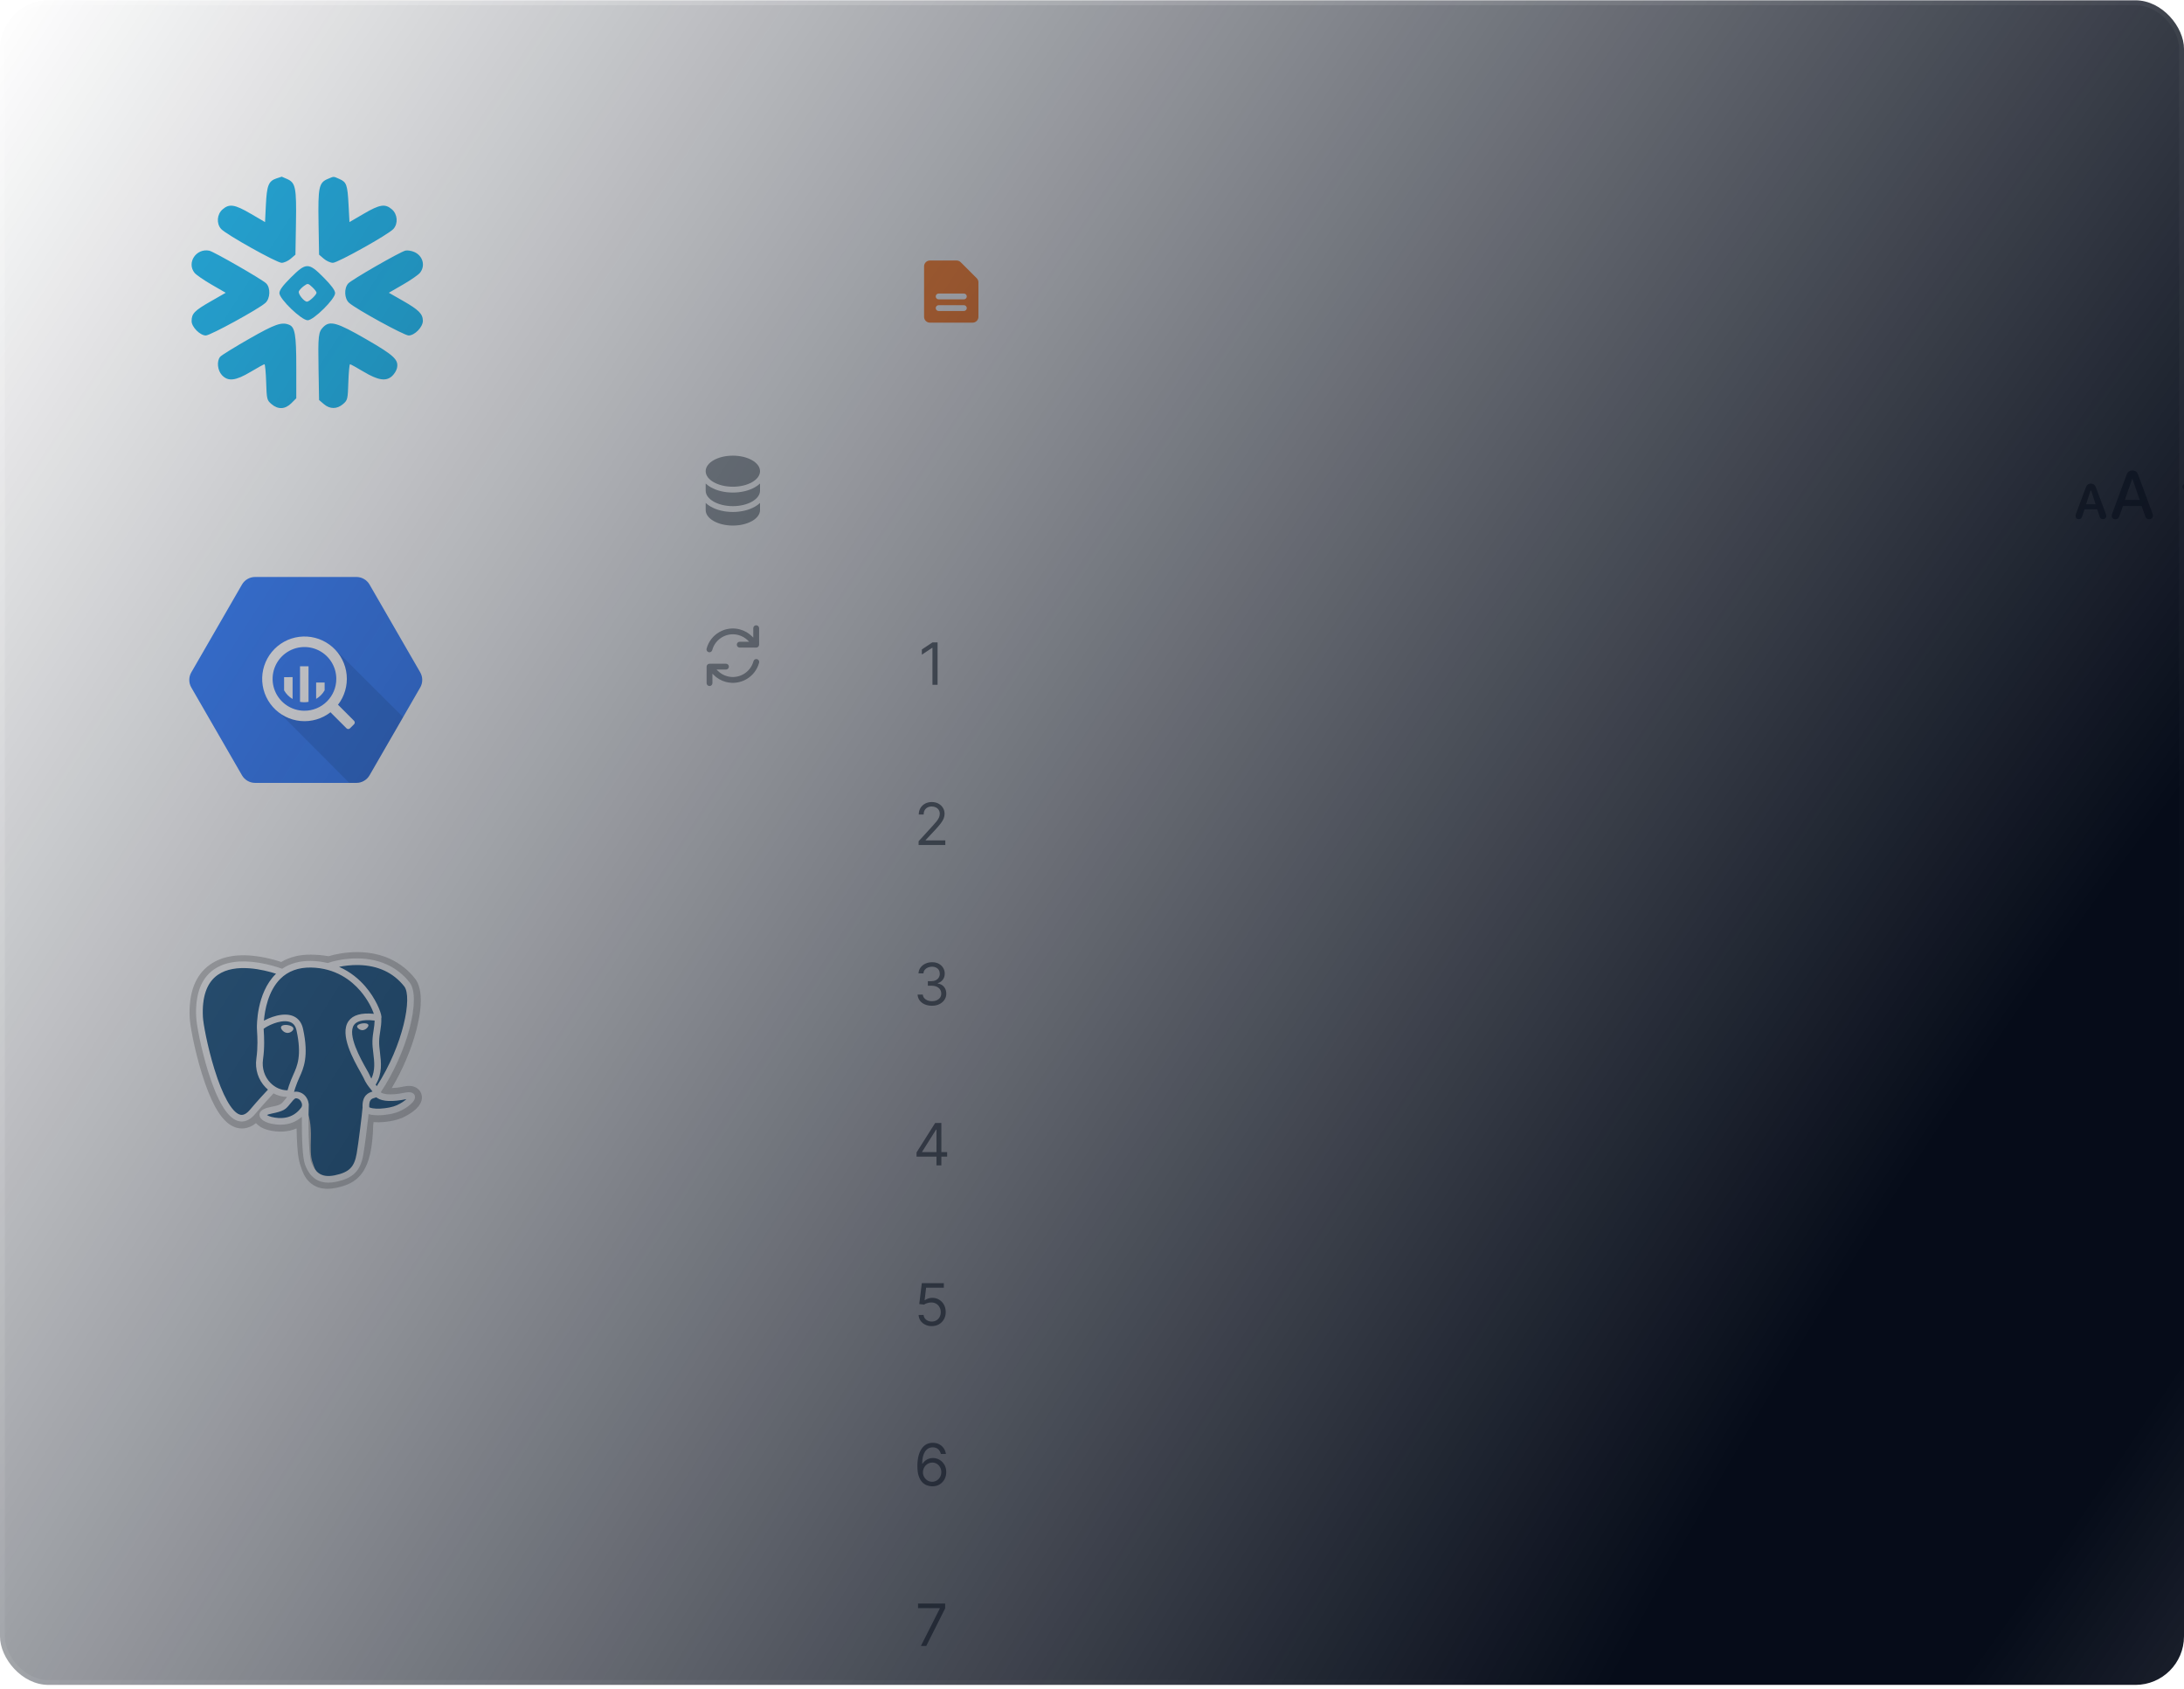 <svg width="450" height="348" viewBox="0 0 450 348" fill="none" xmlns="http://www.w3.org/2000/svg">
<g clip-path="url(#clip0_931_63632)">
<rect y="0.067" width="450" height="347.027" rx="10" fill="url(#paint0_radial_931_63632)" fill-opacity="0.15"/>
<g clip-path="url(#clip1_931_63632)">
<g filter="url(#filter0_b_931_63632)">
<rect x="130" y="36.067" width="1440" height="900" rx="6" fill="url(#paint1_linear_931_63632)" fill-opacity="0.1"/>
<g clip-path="url(#clip2_931_63632)">
<rect x="139" y="48.067" width="24" height="24" rx="3" fill="white" fill-opacity="0.2"/>
<path d="M148.497 64.431H147.1L150.24 55.704H151.762L154.902 64.431H153.504L151.037 57.289H150.969L148.497 64.431ZM148.732 61.013H153.266V62.121H148.732V61.013Z" fill="white"/>
<g clip-path="url(#clip3_931_63632)">
<path fill-rule="evenodd" clip-rule="evenodd" d="M151 93.867C154.093 93.867 156.6 95.3 156.6 97.067C156.6 98.835 154.093 100.267 151 100.267C147.908 100.267 145.4 98.835 145.4 97.067C145.4 95.3 147.908 93.867 151 93.867ZM155.556 100.372C155.926 100.16 156.284 99.905 156.6 99.609V101.067C156.6 102.834 154.093 104.267 151 104.267C147.908 104.267 145.4 102.834 145.4 101.067V99.609C145.717 99.905 146.074 100.16 146.445 100.372C147.671 101.072 149.284 101.467 151 101.467C152.717 101.467 154.33 101.072 155.556 100.372ZM145.4 103.609V105.067C145.4 106.834 147.908 108.267 151 108.267C154.093 108.267 156.6 106.834 156.6 105.067V103.609C156.284 103.905 155.926 104.16 155.556 104.372C154.33 105.072 152.717 105.467 151 105.467C149.284 105.467 147.671 105.072 146.445 104.372C146.074 104.16 145.717 103.905 145.4 103.609Z" fill="#9BA1A6"/>
</g>
<path fill-rule="evenodd" clip-rule="evenodd" d="M155.25 136.206C154.621 138.553 152.209 139.946 149.861 139.318C149.086 139.11 148.416 138.708 147.889 138.18L147.639 137.93L149.586 137.93C149.917 137.93 150.186 137.661 150.186 137.33C150.186 136.999 149.917 136.73 149.586 136.73L146.191 136.731C146.032 136.731 145.879 136.794 145.767 136.907C145.654 137.019 145.591 137.172 145.591 137.331L145.592 140.724C145.592 141.056 145.861 141.324 146.192 141.324C146.523 141.324 146.792 141.055 146.792 140.724L146.791 138.78L147.039 139.027C147.712 139.701 148.566 140.213 149.551 140.477C152.538 141.277 155.609 139.504 156.409 136.517C156.495 136.197 156.305 135.868 155.985 135.782C155.665 135.696 155.336 135.886 155.25 136.206ZM156.233 133.228C156.346 133.116 156.409 132.963 156.409 132.804L156.408 129.41C156.408 129.079 156.14 128.81 155.808 128.811C155.477 128.811 155.208 129.079 155.208 129.411L155.209 131.355L154.961 131.107C154.288 130.434 153.434 129.922 152.449 129.658C149.462 128.858 146.391 130.631 145.591 133.618C145.505 133.938 145.695 134.267 146.015 134.353C146.335 134.439 146.664 134.249 146.75 133.929C147.379 131.581 149.792 130.188 152.139 130.817C152.914 131.025 153.584 131.426 154.112 131.955L154.36 132.204L152.415 132.204C152.084 132.204 151.815 132.473 151.815 132.804C151.815 133.135 152.084 133.404 152.415 133.404H155.809C155.968 133.404 156.121 133.341 156.233 133.228Z" fill="#9BA1A6"/>
<path fill-rule="evenodd" clip-rule="evenodd" d="M191.6 53.667C190.938 53.667 190.4 54.205 190.4 54.867V65.267C190.4 65.93 190.938 66.468 191.6 66.468H200.4C201.063 66.468 201.6 65.93 201.6 65.267V58.164C201.6 57.846 201.474 57.541 201.249 57.316L197.952 54.019C197.727 53.794 197.422 53.667 197.103 53.667H191.6ZM193.4 60.468C193.069 60.468 192.8 60.736 192.8 61.068C192.8 61.399 193.069 61.667 193.4 61.667H198.6C198.932 61.667 199.2 61.399 199.2 61.068C199.2 60.736 198.932 60.468 198.6 60.468H193.4ZM193.4 62.867C193.069 62.867 192.8 63.136 192.8 63.468C192.8 63.799 193.069 64.067 193.4 64.067H198.6C198.932 64.067 199.2 63.799 199.2 63.468C199.2 63.136 198.932 62.867 198.6 62.867H193.4Z" fill="#FF8B3E"/>
<g style="mix-blend-mode:overlay" opacity="0.6">
<rect x="212" y="54.067" width="190.655" height="12" rx="3" fill="white"/>
</g>
<g clip-path="url(#clip4_931_63632)">
<rect width="40" height="34" transform="translate(172 85.067)" fill="white" fill-opacity="0.05"/>
<rect x="172" y="119.067" width="40" height="1" fill="white" fill-opacity="0.15"/>
<path d="M193.183 132.34V141.067H192.126V133.448H192.075L189.944 134.863V133.789L192.126 132.34H193.183Z" fill="#787F85"/>
<rect x="172" y="152.067" width="40" height="1" fill="white" fill-opacity="0.15"/>
<path d="M189.271 174.067V173.3L192.151 170.147C192.489 169.778 192.768 169.457 192.987 169.184C193.205 168.908 193.367 168.65 193.472 168.408C193.58 168.164 193.634 167.908 193.634 167.641C193.634 167.334 193.56 167.069 193.413 166.844C193.268 166.62 193.069 166.447 192.816 166.324C192.563 166.202 192.279 166.141 191.964 166.141C191.629 166.141 191.336 166.211 191.086 166.35C190.839 166.486 190.647 166.678 190.511 166.925C190.377 167.172 190.31 167.462 190.31 167.795H189.305C189.305 167.283 189.423 166.834 189.658 166.448C189.894 166.062 190.215 165.761 190.621 165.545C191.031 165.329 191.489 165.221 191.998 165.221C192.509 165.221 192.962 165.329 193.357 165.545C193.752 165.761 194.062 166.052 194.286 166.418C194.511 166.785 194.623 167.192 194.623 167.641C194.623 167.962 194.565 168.276 194.448 168.583C194.335 168.887 194.136 169.226 193.852 169.601C193.57 169.974 193.18 170.428 192.68 170.965L190.719 173.062V173.13H194.776V174.067H189.271Z" fill="#787F85"/>
<rect x="172" y="185.067" width="40" height="1" fill="white" fill-opacity="0.15"/>
<path d="M192.032 207.187C191.469 207.187 190.968 207.09 190.528 206.897C190.09 206.704 189.742 206.435 189.484 206.092C189.228 205.745 189.089 205.343 189.066 204.886H190.14C190.163 205.167 190.259 205.41 190.43 205.614C190.6 205.816 190.823 205.972 191.099 206.083C191.374 206.194 191.68 206.249 192.015 206.249C192.39 206.249 192.722 206.184 193.012 206.053C193.302 205.922 193.529 205.741 193.694 205.508C193.859 205.275 193.941 205.005 193.941 204.698C193.941 204.377 193.862 204.094 193.702 203.85C193.543 203.603 193.31 203.41 193.004 203.271C192.697 203.131 192.322 203.062 191.879 203.062H191.18V202.124H191.879C192.225 202.124 192.529 202.062 192.79 201.937C193.055 201.812 193.261 201.636 193.408 201.408C193.559 201.181 193.634 200.914 193.634 200.607C193.634 200.312 193.569 200.055 193.438 199.836C193.308 199.617 193.123 199.447 192.884 199.324C192.648 199.202 192.37 199.141 192.049 199.141C191.748 199.141 191.464 199.197 191.197 199.307C190.933 199.415 190.717 199.573 190.549 199.78C190.381 199.985 190.29 200.232 190.276 200.522H189.254C189.271 200.065 189.408 199.664 189.667 199.32C189.925 198.974 190.263 198.704 190.681 198.511C191.102 198.317 191.563 198.221 192.066 198.221C192.606 198.221 193.069 198.33 193.455 198.549C193.842 198.765 194.138 199.05 194.346 199.405C194.553 199.761 194.657 200.144 194.657 200.556C194.657 201.047 194.528 201.467 194.269 201.813C194.013 202.16 193.665 202.4 193.225 202.533V202.601C193.776 202.692 194.207 202.927 194.516 203.305C194.826 203.68 194.981 204.144 194.981 204.698C194.981 205.172 194.852 205.599 194.593 205.976C194.337 206.351 193.988 206.647 193.545 206.863C193.102 207.079 192.597 207.187 192.032 207.187Z" fill="#787F85"/>
<rect x="172" y="218.067" width="40" height="1" fill="white" fill-opacity="0.15"/>
<path d="M188.849 238.278V237.408L192.684 231.34H193.315V232.687H192.889L189.991 237.272V237.34H195.156V238.278H188.849ZM192.957 240.067V238.013V237.609V231.34H193.963V240.067H192.957Z" fill="#787F85"/>
<rect x="172" y="251.067" width="40" height="1" fill="white" fill-opacity="0.15"/>
<path d="M191.98 273.187C191.48 273.187 191.03 273.087 190.629 272.888C190.229 272.69 189.908 272.417 189.666 272.07C189.425 271.724 189.293 271.329 189.27 270.886H190.293C190.333 271.28 190.512 271.607 190.83 271.866C191.151 272.121 191.534 272.249 191.98 272.249C192.338 272.249 192.656 272.165 192.935 271.998C193.216 271.83 193.436 271.6 193.595 271.307C193.757 271.012 193.838 270.678 193.838 270.306C193.838 269.925 193.754 269.586 193.587 269.288C193.422 268.986 193.195 268.749 192.905 268.576C192.615 268.403 192.284 268.315 191.912 268.312C191.645 268.309 191.371 268.35 191.09 268.435C190.808 268.518 190.577 268.624 190.395 268.755L189.406 268.636L189.935 264.34H194.469V265.278H190.821L190.514 267.851H190.566C190.744 267.709 190.969 267.592 191.239 267.498C191.509 267.404 191.79 267.357 192.083 267.357C192.617 267.357 193.093 267.485 193.51 267.741C193.931 267.994 194.26 268.34 194.499 268.78C194.74 269.221 194.861 269.724 194.861 270.289C194.861 270.846 194.736 271.343 194.486 271.78C194.239 272.215 193.898 272.559 193.463 272.812C193.029 273.062 192.534 273.187 191.98 273.187Z" fill="#787F85"/>
<rect x="172" y="284.067" width="40" height="1" fill="white" fill-opacity="0.15"/>
<path d="M192.057 306.187C191.699 306.181 191.341 306.113 190.983 305.982C190.625 305.851 190.298 305.631 190.003 305.322C189.708 305.009 189.47 304.587 189.291 304.056C189.112 303.522 189.023 302.851 189.023 302.045C189.023 301.272 189.095 300.587 189.24 299.991C189.385 299.391 189.595 298.887 189.871 298.478C190.146 298.066 190.479 297.753 190.868 297.54C191.26 297.327 191.702 297.221 192.193 297.221C192.682 297.221 193.117 297.319 193.497 297.515C193.881 297.708 194.193 297.978 194.435 298.324C194.676 298.671 194.833 299.07 194.904 299.522H193.864C193.767 299.13 193.58 298.805 193.301 298.546C193.023 298.288 192.654 298.158 192.193 298.158C191.517 298.158 190.985 298.452 190.595 299.04C190.209 299.628 190.014 300.454 190.012 301.516H190.08C190.239 301.275 190.428 301.069 190.646 300.898C190.868 300.725 191.112 300.592 191.379 300.498C191.646 300.404 191.929 300.357 192.227 300.357C192.727 300.357 193.185 300.482 193.6 300.732C194.014 300.979 194.347 301.322 194.597 301.759C194.847 302.194 194.972 302.692 194.972 303.255C194.972 303.795 194.851 304.289 194.61 304.738C194.368 305.184 194.029 305.539 193.591 305.803C193.156 306.065 192.645 306.192 192.057 306.187ZM192.057 305.249C192.415 305.249 192.736 305.16 193.02 304.981C193.307 304.802 193.533 304.562 193.698 304.261C193.865 303.959 193.949 303.624 193.949 303.255C193.949 302.894 193.868 302.566 193.706 302.271C193.547 301.972 193.327 301.735 193.046 301.559C192.767 301.383 192.449 301.295 192.091 301.295C191.821 301.295 191.57 301.349 191.337 301.457C191.104 301.562 190.899 301.707 190.723 301.891C190.55 302.076 190.414 302.288 190.314 302.526C190.215 302.762 190.165 303.011 190.165 303.272C190.165 303.619 190.246 303.942 190.408 304.244C190.573 304.545 190.797 304.788 191.081 304.972C191.368 305.157 191.693 305.249 192.057 305.249Z" fill="#787F85"/>
<rect x="172" y="317.067" width="40" height="1" fill="white" fill-opacity="0.15"/>
<path d="M189.748 339.067L193.652 331.346V331.278H189.152V330.34H194.743V331.329L190.856 339.067H189.748Z" fill="#787F85"/>
<rect x="212" y="85.067" width="1" height="1668" fill="white" fill-opacity="0.15"/>
<rect width="299" height="34" transform="translate(213 85.067)" fill="white" fill-opacity="0.05"/>
<g style="mix-blend-mode:overlay" opacity="0.6">
<rect x="225" y="96.067" width="190.655" height="12" rx="3" fill="white"/>
</g>
<path d="M435.856 106.969C436.302 106.969 436.539 106.786 436.685 106.311L437.43 104.23H441.255L442 106.311C442.146 106.786 442.378 106.969 442.824 106.969C443.292 106.969 443.594 106.687 443.594 106.249C443.594 106.089 443.569 105.949 443.504 105.769L440.539 97.763C440.337 97.201 439.957 96.925 439.348 96.925C438.766 96.925 438.384 97.197 438.186 97.757L435.206 105.803C435.142 105.975 435.116 106.121 435.116 106.263C435.116 106.699 435.398 106.969 435.856 106.969ZM437.814 102.985L439.329 98.634H439.366L440.881 102.985H437.814ZM428.34 106.952C428.685 106.952 428.902 106.773 429.03 106.349L429.51 104.916H432.115L432.594 106.357C432.718 106.786 432.935 106.952 433.298 106.952C433.701 106.952 433.982 106.693 433.982 106.315C433.982 106.156 433.945 106.008 433.881 105.834L431.852 100.408C431.657 99.882 431.318 99.624 430.804 99.624C430.308 99.624 429.969 99.875 429.776 100.408L427.75 105.834C427.687 105.993 427.656 106.161 427.656 106.315C427.656 106.707 427.918 106.952 428.34 106.952ZM429.832 103.872L430.735 101.078H430.874L431.784 103.872H429.832Z" fill="#787F85"/>
<path fill-rule="evenodd" clip-rule="evenodd" d="M449.84 99.835C450.079 99.605 450.459 99.613 450.689 99.852L453.656 103.002L456.624 99.852C456.853 99.613 457.233 99.605 457.472 99.835C457.711 100.065 457.718 100.444 457.489 100.683L454.089 104.283C453.976 104.401 453.819 104.467 453.656 104.467C453.493 104.467 453.337 104.401 453.224 104.283L449.824 100.683C449.594 100.444 449.602 100.065 449.84 99.835Z" fill="#787F85"/>
<rect x="213" y="119.067" width="299" height="1" fill="white" fill-opacity="0.15"/>
<g clip-path="url(#clip5_931_63632)">
<g style="mix-blend-mode:overlay" opacity="0.6">
<rect x="225" y="130.067" width="190.655" height="12" rx="3" fill="white"/>
</g>
</g>
<rect x="213" y="152.067" width="299" height="1" fill="white" fill-opacity="0.15"/>
<g clip-path="url(#clip6_931_63632)">
<g style="mix-blend-mode:overlay" opacity="0.6">
<rect x="225" y="163.067" width="35.999" height="12" rx="3" fill="white"/>
</g>
</g>
<rect x="213" y="185.067" width="299" height="1" fill="white" fill-opacity="0.15"/>
<g clip-path="url(#clip7_931_63632)">
<g style="mix-blend-mode:overlay" opacity="0.6">
<rect x="225" y="196.067" width="204.62" height="12" rx="3" fill="white"/>
</g>
</g>
<rect x="213" y="218.067" width="299" height="1" fill="white" fill-opacity="0.15"/>
<g clip-path="url(#clip8_931_63632)">
<g style="mix-blend-mode:overlay" opacity="0.6">
<rect x="225" y="229.067" width="190.655" height="12" rx="3" fill="white"/>
</g>
</g>
<rect x="213" y="251.067" width="299" height="1" fill="white" fill-opacity="0.15"/>
<g clip-path="url(#clip9_931_63632)">
<g style="mix-blend-mode:overlay" opacity="0.6">
<rect x="225" y="262.067" width="77.144" height="12" rx="3" fill="white"/>
</g>
</g>
<rect x="213" y="284.067" width="299" height="1" fill="white" fill-opacity="0.15"/>
<g clip-path="url(#clip10_931_63632)">
<g style="mix-blend-mode:overlay" opacity="0.6">
<rect x="225" y="293.067" width="114.175" height="16" rx="3" fill="white"/>
</g>
</g>
<rect x="213" y="317.067" width="299" height="1" fill="white" fill-opacity="0.15"/>
<g clip-path="url(#clip11_931_63632)">
<g style="mix-blend-mode:overlay" opacity="0.6">
<rect x="225" y="326.067" width="114.175" height="16" rx="3" fill="white"/>
</g>
</g>
</g>
<path d="M172 85.067H1570V83.067H172V85.067ZM1570 1754.07H172V1756.07H1570V1754.07Z" fill="white" fill-opacity="0.15" mask="url(#path-18-inside-2_931_63632)"/>
<path d="M173 936.067V36.067H171V936.067H173Z" fill="white" fill-opacity="0.15" mask="url(#path-13-outside-1_931_63632)"/>
</g>
</g>
</g>
<rect x="130.5" y="36.567" width="572" height="412" rx="5.5" stroke="url(#paint2_radial_931_63632)"/>
<path fill-rule="evenodd" clip-rule="evenodd" d="M69.952 36.881C71.405 37.514 71.598 38.065 71.817 42.199L72.005 45.75L74.959 44.026C78.266 42.096 79.357 41.927 80.751 43.128C81.92 44.133 82.064 46.054 81.056 47.169C80.032 48.301 69.591 54.139 68.591 54.139C68.098 54.139 67.256 53.762 66.719 53.3L65.743 52.46L65.634 45.94C65.511 38.564 65.707 37.626 67.531 36.864C68.878 36.301 68.615 36.298 69.952 36.881ZM59.161 36.878C60.9 37.636 61.104 38.65 60.982 45.94L60.873 52.46L59.897 53.3C59.36 53.762 58.518 54.139 58.025 54.139C57.025 54.139 46.584 48.301 45.56 47.169C44.552 46.054 44.696 44.133 45.865 43.128C47.259 41.927 48.35 42.096 51.657 44.026L54.611 45.75L54.785 42.199C54.981 38.21 55.329 37.323 56.917 36.769C57.524 36.557 58.036 36.39 58.055 36.398C58.074 36.405 58.572 36.621 59.161 36.878ZM85.32 51.894C87.127 52.654 87.712 54.744 86.528 56.207C86.193 56.621 84.613 57.713 83.017 58.634L80.115 60.308L83.017 61.964C86.283 63.829 87.118 64.666 87.129 66.09C87.139 67.361 85.441 69.11 84.197 69.11C83.279 69.11 73.357 63.672 71.918 62.38C70.947 61.509 70.855 59.408 71.744 58.401C72.418 57.636 82.362 51.919 83.522 51.629C83.925 51.528 84.735 51.647 85.32 51.894ZM43.126 51.643C44.048 51.832 54.052 57.583 54.851 58.383C55.772 59.305 55.689 61.488 54.698 62.39C53.309 63.655 43.333 69.11 42.409 69.11C41.218 69.11 39.479 67.355 39.479 66.154C39.479 64.606 40.049 64.012 43.34 62.128L46.509 60.312L43.603 58.636C42.005 57.714 40.423 56.621 40.088 56.207C38.408 54.13 40.431 51.09 43.126 51.643ZM66.709 57.194C68.29 58.789 69.048 59.824 69.048 60.388C69.048 61.598 64.616 65.976 63.39 65.976C62.124 65.976 57.568 61.596 57.568 60.378C57.568 59.777 58.28 58.81 59.925 57.176C63.084 54.039 63.582 54.041 66.709 57.194ZM61.574 60.025C61.367 60.535 62.647 62.147 63.259 62.147C63.718 62.147 65.221 60.73 65.221 60.298C65.221 60.114 64.821 59.592 64.332 59.139C63.471 58.34 63.416 58.334 62.607 58.925C62.148 59.261 61.683 59.756 61.574 60.025ZM75.479 69.9C81.294 73.26 82.216 74.141 81.772 75.914C81.657 76.374 81.222 77.067 80.805 77.455C79.57 78.607 77.924 78.365 74.961 76.595C73.526 75.737 72.249 75.034 72.123 75.032C71.997 75.03 71.841 76.687 71.775 78.714C71.661 82.255 71.618 82.434 70.681 83.24C69.433 84.313 67.966 84.313 66.719 83.24L65.743 82.401L65.633 76.043C65.514 69.115 65.597 68.385 66.621 67.36C67.986 65.995 69.444 66.413 75.479 69.9ZM59.576 66.906C60.779 67.39 61.047 68.968 61.047 75.56V82.045L60.03 83.062C58.755 84.337 57.285 84.401 55.935 83.24C54.998 82.434 54.955 82.255 54.841 78.714C54.775 76.687 54.619 75.03 54.493 75.032C54.367 75.034 53.09 75.737 51.655 76.595C48.539 78.456 47.002 78.635 45.732 77.282C44.805 76.294 44.619 74.394 45.362 73.499C45.613 73.197 48.292 71.537 51.317 69.811C56.67 66.756 58.022 66.28 59.576 66.906Z" fill="#29B5E8"/>
<path d="M49.86 159.714L39.419 141.629C38.861 140.663 38.861 139.472 39.419 138.506L49.86 120.421C50.417 119.456 51.446 118.861 52.56 118.859H73.453C74.563 118.865 75.587 119.459 76.141 120.421L86.582 138.506C87.139 139.472 87.139 140.663 86.582 141.629L76.14 159.714C75.583 160.679 74.554 161.274 73.44 161.276H52.553C51.44 161.272 50.415 160.677 49.858 159.714H49.86Z" fill="#4386FA"/>
<path opacity="0.1" d="M69.523 134.243C69.523 134.243 72.426 141.205 68.469 145.152C64.512 149.098 57.307 146.572 57.307 146.572L71.963 161.269H73.451C74.566 161.268 75.595 160.672 76.151 159.708L83.063 147.739L69.523 134.243Z" fill="black"/>
<path d="M72.951 148.49L69.75 145.282C69.716 145.246 69.676 145.216 69.632 145.192C70.993 143.439 71.635 141.232 71.426 139.022C71.217 136.812 70.173 134.765 68.508 133.298C66.842 131.831 64.68 131.054 62.461 131.125C60.242 131.197 58.134 132.111 56.567 133.683C54.999 135.255 54.09 137.365 54.023 139.583C53.957 141.802 54.74 143.963 56.211 145.625C57.682 147.287 59.732 148.325 61.943 148.529C64.153 148.732 66.358 148.085 68.108 146.72C68.131 146.761 68.159 146.799 68.193 146.832L71.4 150.04C71.495 150.134 71.622 150.187 71.755 150.187C71.889 150.187 72.016 150.134 72.111 150.04L72.951 149.2C73.045 149.106 73.098 148.978 73.098 148.845C73.098 148.712 73.045 148.584 72.951 148.49ZM62.73 146.415C61.432 146.415 60.163 146.031 59.084 145.31C58.005 144.589 57.164 143.564 56.667 142.365C56.17 141.165 56.04 139.846 56.293 138.573C56.546 137.3 57.172 136.13 58.089 135.212C59.007 134.295 60.176 133.67 61.45 133.416C62.723 133.163 64.042 133.293 65.241 133.79C66.441 134.287 67.466 135.128 68.186 136.207C68.907 137.287 69.292 138.556 69.292 139.854C69.292 141.594 68.601 143.263 67.37 144.493C66.139 145.724 64.471 146.415 62.73 146.415ZM58.536 139.503V142.215C58.953 142.953 59.558 143.568 60.289 143.997V139.487L58.536 139.503ZM61.817 137.255V144.584C62.397 144.691 62.991 144.691 63.57 144.584V137.255H61.817ZM66.89 142.209V140.603H65.138V143.978C65.868 143.55 66.473 142.937 66.891 142.202L66.89 142.209Z" fill="white"/>
<g clip-path="url(#clip12_931_63632)">
<path opacity="0.2" d="M86.814 225.345C86.526 224.484 85.772 223.884 84.798 223.74C84.338 223.673 83.811 223.702 83.188 223.828C82.102 224.05 81.297 224.134 80.709 224.15C82.928 220.449 84.733 216.229 85.772 212.256C87.451 205.832 86.554 202.906 85.505 201.582C82.729 198.078 78.678 196.196 73.792 196.139C71.185 196.107 68.897 196.615 67.703 196.981C66.592 196.787 65.397 196.679 64.143 196.659C61.792 196.622 59.715 197.128 57.941 198.168C56.958 197.84 55.382 197.378 53.561 197.082C49.278 196.388 45.826 196.929 43.302 198.691C40.244 200.824 38.827 204.53 39.089 209.706C39.172 211.349 40.103 216.349 41.569 221.091C42.411 223.816 43.309 226.08 44.238 227.819C45.555 230.284 46.965 231.736 48.548 232.258C49.435 232.55 51.047 232.754 52.742 231.36C52.956 231.617 53.243 231.872 53.623 232.109C54.107 232.41 54.697 232.656 55.288 232.802C57.414 233.327 59.406 233.196 61.105 232.46C61.115 232.758 61.123 233.043 61.13 233.29C61.141 233.689 61.153 234.081 61.167 234.447C61.268 236.924 61.439 238.85 61.944 240.197C61.972 240.271 62.009 240.384 62.048 240.504C62.301 241.266 62.722 242.543 63.795 243.543C64.906 244.579 66.25 244.896 67.481 244.896C68.098 244.896 68.687 244.816 69.203 244.707C71.044 244.317 73.135 243.723 74.648 241.596C76.078 239.585 76.773 236.556 76.899 231.783C76.915 231.648 76.93 231.519 76.945 231.396L76.975 231.144L77.312 231.173L77.399 231.179C79.274 231.264 81.567 230.871 82.975 230.225C84.088 229.715 87.654 227.855 86.814 225.345Z" fill="black"/>
<path d="M84.139 225.831C78.563 226.967 78.18 225.102 78.18 225.102C84.067 216.474 86.528 205.522 84.405 202.841C78.61 195.529 68.581 198.987 68.413 199.077L68.359 199.086C67.258 198.861 66.025 198.726 64.639 198.704C62.116 198.663 60.202 199.357 58.75 200.445C58.75 200.445 40.858 193.164 41.69 209.601C41.867 213.098 46.764 236.059 52.605 229.124C54.74 226.588 56.803 224.443 56.803 224.443C57.828 225.116 59.054 225.458 60.34 225.335L60.44 225.252C60.409 225.566 60.423 225.874 60.48 226.239C58.975 227.9 59.418 228.191 56.41 228.803C53.366 229.422 55.154 230.525 56.321 230.814C57.737 231.163 61.011 231.658 63.223 228.599L63.135 228.948C63.725 229.415 64.139 231.982 64.069 234.31C64 236.637 63.954 238.235 64.418 239.483C64.883 240.732 65.346 243.54 69.3 242.703C72.604 242.004 74.317 240.191 74.555 237.168C74.724 235.019 75.107 235.336 75.131 233.415L75.438 232.505C75.791 229.592 75.494 228.652 77.529 229.089L78.024 229.132C79.522 229.199 81.484 228.894 82.635 228.365C85.113 227.229 86.583 225.333 84.139 225.831H84.139Z" fill="#336791"/>
<path d="M59.264 211.165C58.762 211.096 58.307 211.16 58.077 211.332C57.947 211.429 57.907 211.541 57.896 211.618C57.867 211.823 58.013 212.049 58.102 212.166C58.354 212.496 58.723 212.723 59.088 212.773C59.141 212.781 59.193 212.784 59.245 212.784C59.854 212.784 60.407 212.316 60.456 211.971C60.517 211.538 59.881 211.25 59.264 211.165" fill="white"/>
<path d="M75.911 211.179C75.863 210.84 75.252 210.743 74.672 210.823C74.093 210.902 73.532 211.16 73.579 211.5C73.616 211.764 74.1 212.216 74.671 212.216C74.72 212.216 74.769 212.212 74.818 212.206C75.199 212.153 75.48 211.914 75.613 211.776C75.815 211.566 75.933 211.331 75.911 211.179Z" fill="white"/>
<path d="M85.461 225.703C85.249 225.068 84.564 224.863 83.427 225.095C80.052 225.783 78.843 225.307 78.446 225.018C81.07 221.07 83.228 216.297 84.393 211.844C84.945 209.735 85.249 207.776 85.274 206.18C85.302 204.427 84.999 203.139 84.376 202.353C81.863 199.181 78.175 197.48 73.711 197.434C70.642 197.4 68.049 198.175 67.547 198.394C66.488 198.134 65.334 197.974 64.078 197.954C61.774 197.917 59.782 198.461 58.134 199.572C57.417 199.309 55.566 198.681 53.303 198.321C49.39 197.699 46.28 198.17 44.061 199.723C41.413 201.576 40.191 204.888 40.427 209.567C40.507 211.142 41.415 215.985 42.848 220.623C44.735 226.727 46.786 230.183 48.943 230.894C49.196 230.977 49.487 231.035 49.808 231.035C50.595 231.035 51.56 230.685 52.564 229.492C53.789 228.041 55.056 226.626 56.363 225.247C57.211 225.696 58.143 225.948 59.096 225.973C59.098 225.997 59.1 226.022 59.103 226.046C58.938 226.24 58.778 226.436 58.621 226.634C57.96 227.462 57.823 227.635 55.697 228.067C55.093 228.19 53.487 228.517 53.463 229.629C53.438 230.844 55.362 231.354 55.581 231.408C56.345 231.597 57.081 231.69 57.782 231.69C59.489 231.69 60.991 231.136 62.191 230.064C62.154 234.395 62.337 238.662 62.864 239.962C63.295 241.027 64.348 243.628 67.675 243.628C68.164 243.628 68.701 243.572 69.292 243.447C72.765 242.711 74.272 241.196 74.856 237.854C75.168 236.067 75.704 231.802 75.956 229.515C76.487 229.679 77.172 229.754 77.912 229.753C79.455 229.753 81.236 229.429 82.353 228.917C83.608 228.342 85.872 226.93 85.461 225.703ZM77.192 210.243C77.18 210.919 77.086 211.532 76.987 212.172C76.879 212.86 76.768 213.572 76.74 214.436C76.713 215.276 76.819 216.151 76.922 216.996C77.129 218.703 77.343 220.461 76.518 222.196C76.38 221.956 76.258 221.708 76.152 221.453C76.049 221.208 75.827 220.813 75.518 220.267C74.319 218.142 71.509 213.165 72.947 211.135C73.376 210.53 74.463 209.909 77.192 210.243ZM73.884 198.801C77.884 198.889 81.048 200.366 83.288 203.194C85.006 205.363 83.114 215.231 77.637 223.744C77.582 223.675 77.527 223.606 77.471 223.537L77.402 223.451C78.817 221.143 78.54 218.858 78.294 216.833C78.193 216.002 78.097 215.217 78.121 214.48C78.147 213.698 78.251 213.028 78.352 212.38C78.477 211.581 78.603 210.754 78.568 209.78C78.594 209.678 78.605 209.557 78.591 209.414C78.502 208.48 77.422 205.684 75.221 203.153C74.017 201.769 72.261 200.219 69.864 199.175C70.895 198.964 72.305 198.767 73.884 198.801ZM51.502 228.62C50.395 229.934 49.632 229.682 49.38 229.599C47.744 229.06 45.844 225.643 44.17 220.224C42.721 215.536 41.874 210.821 41.807 209.499C41.596 205.318 42.622 202.404 44.857 200.838C48.495 198.29 54.477 199.815 56.88 200.589C56.846 200.622 56.81 200.654 56.775 200.688C52.831 204.622 52.925 211.344 52.935 211.755C52.934 211.913 52.948 212.138 52.966 212.446C53.034 213.577 53.16 215.681 52.823 218.064C52.51 220.278 53.201 222.445 54.719 224.01C54.874 224.17 55.038 224.323 55.209 224.467C54.534 225.182 53.065 226.762 51.502 228.62ZM55.716 223.066C54.493 221.804 53.937 220.05 54.191 218.253C54.548 215.736 54.416 213.543 54.346 212.366C54.336 212.201 54.327 212.056 54.322 211.942C54.898 211.438 57.568 210.025 59.472 210.456C60.341 210.652 60.87 211.237 61.09 212.242C62.23 217.446 61.241 219.615 60.447 221.358C60.283 221.717 60.129 222.057 59.997 222.408L59.894 222.679C59.635 223.366 59.394 224.004 59.245 224.61C57.944 224.606 56.678 224.057 55.716 223.065V223.066ZM55.916 230.084C55.536 229.99 55.194 229.828 54.994 229.693C55.161 229.615 55.459 229.509 55.976 229.404C58.477 228.895 58.863 228.536 59.706 227.479C59.9 227.236 60.119 226.961 60.422 226.627L60.423 226.626C60.875 226.126 61.081 226.211 61.456 226.365C61.76 226.489 62.056 226.865 62.176 227.279C62.233 227.475 62.297 227.846 62.088 228.135C60.327 230.571 57.76 230.54 55.916 230.084ZM69.003 242.112C65.944 242.76 64.86 241.218 64.147 239.456C63.686 238.318 63.459 233.187 63.62 227.521C63.622 227.446 63.611 227.373 63.59 227.304C63.572 227.169 63.543 227.035 63.505 226.904C63.266 226.079 62.684 225.39 61.985 225.104C61.708 224.99 61.199 224.782 60.587 224.937C60.717 224.406 60.944 223.806 61.189 223.156L61.292 222.883C61.408 222.575 61.553 222.256 61.707 221.918C62.538 220.095 63.676 217.597 62.441 211.954C61.978 209.84 60.433 208.808 58.09 209.047C56.686 209.191 55.401 209.751 54.761 210.071C54.623 210.14 54.497 210.207 54.379 210.272C54.558 208.142 55.233 204.162 57.761 201.644C59.353 200.059 61.472 199.276 64.055 199.318C69.143 199.4 72.406 201.98 74.248 204.129C75.835 205.981 76.694 207.847 77.037 208.853C74.458 208.594 72.704 209.097 71.815 210.352C69.881 213.084 72.873 218.384 74.311 220.932C74.575 221.399 74.803 221.802 74.875 221.974C75.343 223.095 75.949 223.843 76.392 224.39C76.528 224.557 76.659 224.719 76.759 224.861C75.978 225.084 74.575 225.598 74.703 228.166C74.6 229.455 73.867 235.49 73.494 237.622C73.002 240.438 71.953 241.487 69.003 242.112V242.112ZM81.771 227.68C80.973 228.046 79.636 228.32 78.366 228.379C76.964 228.444 76.25 228.224 76.082 228.089C76.003 226.488 76.606 226.321 77.245 226.144C77.345 226.116 77.443 226.089 77.537 226.056C77.596 226.104 77.66 226.15 77.731 226.196C78.858 226.931 80.869 227.01 83.707 226.432L83.738 226.426C83.355 226.779 82.7 227.254 81.771 227.68Z" fill="white"/>
</g>
<rect y="347.094" width="347.026" height="461.656" transform="rotate(-90 0 347.094)" fill="url(#paint3_radial_931_63632)"/>
</g>
<rect x="0.5" y="0.567" width="449" height="346.027" rx="9.5" stroke="url(#paint4_radial_931_63632)" stroke-opacity="0.2"/>
<defs>
<filter id="filter0_b_931_63632" x="110" y="16.067" width="1480" height="940" filterUnits="userSpaceOnUse" color-interpolation-filters="sRGB">
<feFlood flood-opacity="0" result="BackgroundImageFix"/>
<feGaussianBlur in="BackgroundImageFix" stdDeviation="10"/>
<feComposite in2="SourceAlpha" operator="in" result="effect1_backgroundBlur_931_63632"/>
<feBlend mode="normal" in="SourceGraphic" in2="effect1_backgroundBlur_931_63632" result="shape"/>
</filter>
<radialGradient id="paint0_radial_931_63632" cx="0" cy="0" r="1" gradientUnits="userSpaceOnUse" gradientTransform="translate(91.246 95.987) rotate(49.664) scale(389.723 504.467)">
<stop stop-color="white"/>
<stop offset="1" stop-color="white" stop-opacity="0"/>
</radialGradient>
<linearGradient id="paint1_linear_931_63632" x1="850" y1="36.067" x2="850" y2="936.067" gradientUnits="userSpaceOnUse">
<stop stop-color="white"/>
<stop offset="1" stop-color="white" stop-opacity="0"/>
</linearGradient>
<radialGradient id="paint2_radial_931_63632" cx="0" cy="0" r="1" gradientUnits="userSpaceOnUse" gradientTransform="translate(130 42.016) rotate(35.694) scale(683.2 947.877)">
<stop stop-color="white" stop-opacity="0.3"/>
<stop offset="0.758" stop-color="white" stop-opacity="0"/>
</radialGradient>
<radialGradient id="paint3_radial_931_63632" cx="0" cy="0" r="1" gradientUnits="userSpaceOnUse" gradientTransform="translate(89.312 771.516) rotate(-57.157) scale(495.9 3407.8)">
<stop offset="0.068" stop-color="#060C19"/>
<stop offset="1" stop-color="#060C1A" stop-opacity="0"/>
</radialGradient>
<radialGradient id="paint4_radial_931_63632" cx="0" cy="0" r="1" gradientUnits="userSpaceOnUse" gradientTransform="translate(62.159 16.531) rotate(52.513) scale(416.595 533.16)">
<stop stop-color="white"/>
<stop offset="1" stop-color="white" stop-opacity="0"/>
</radialGradient>
<clipPath id="clip0_931_63632">
<rect y="0.067" width="450" height="347.027" rx="10" fill="white"/>
</clipPath>
<clipPath id="clip1_931_63632">
<rect x="130" y="36.067" width="573" height="413" rx="6" fill="white"/>
</clipPath>
<clipPath id="clip2_931_63632">
<rect x="130" y="36.067" width="1440" height="900" rx="6" fill="white"/>
</clipPath>
<clipPath id="clip3_931_63632">
<rect width="16" height="16" fill="white" transform="translate(143 93.067)"/>
</clipPath>
<clipPath id="clip4_931_63632">
<path d="M172 84.067H1570V1755.07H172V84.067Z" fill="white"/>
</clipPath>
<clipPath id="clip5_931_63632">
<rect width="299" height="12" fill="white" transform="translate(213 130.067)"/>
</clipPath>
<clipPath id="clip6_931_63632">
<rect width="299" height="12" fill="white" transform="translate(213 163.067)"/>
</clipPath>
<clipPath id="clip7_931_63632">
<rect width="299" height="12" fill="white" transform="translate(213 196.067)"/>
</clipPath>
<clipPath id="clip8_931_63632">
<rect width="299" height="12" fill="white" transform="translate(213 229.067)"/>
</clipPath>
<clipPath id="clip9_931_63632">
<rect width="299" height="12" fill="white" transform="translate(213 262.067)"/>
</clipPath>
<clipPath id="clip10_931_63632">
<rect width="299" height="16" fill="white" transform="translate(213 293.067)"/>
</clipPath>
<clipPath id="clip11_931_63632">
<rect width="299" height="16" fill="white" transform="translate(213 326.067)"/>
</clipPath>
<clipPath id="clip12_931_63632">
<rect width="48" height="48.889" fill="white" transform="translate(39 196.067)"/>
</clipPath>
</defs>
</svg>

